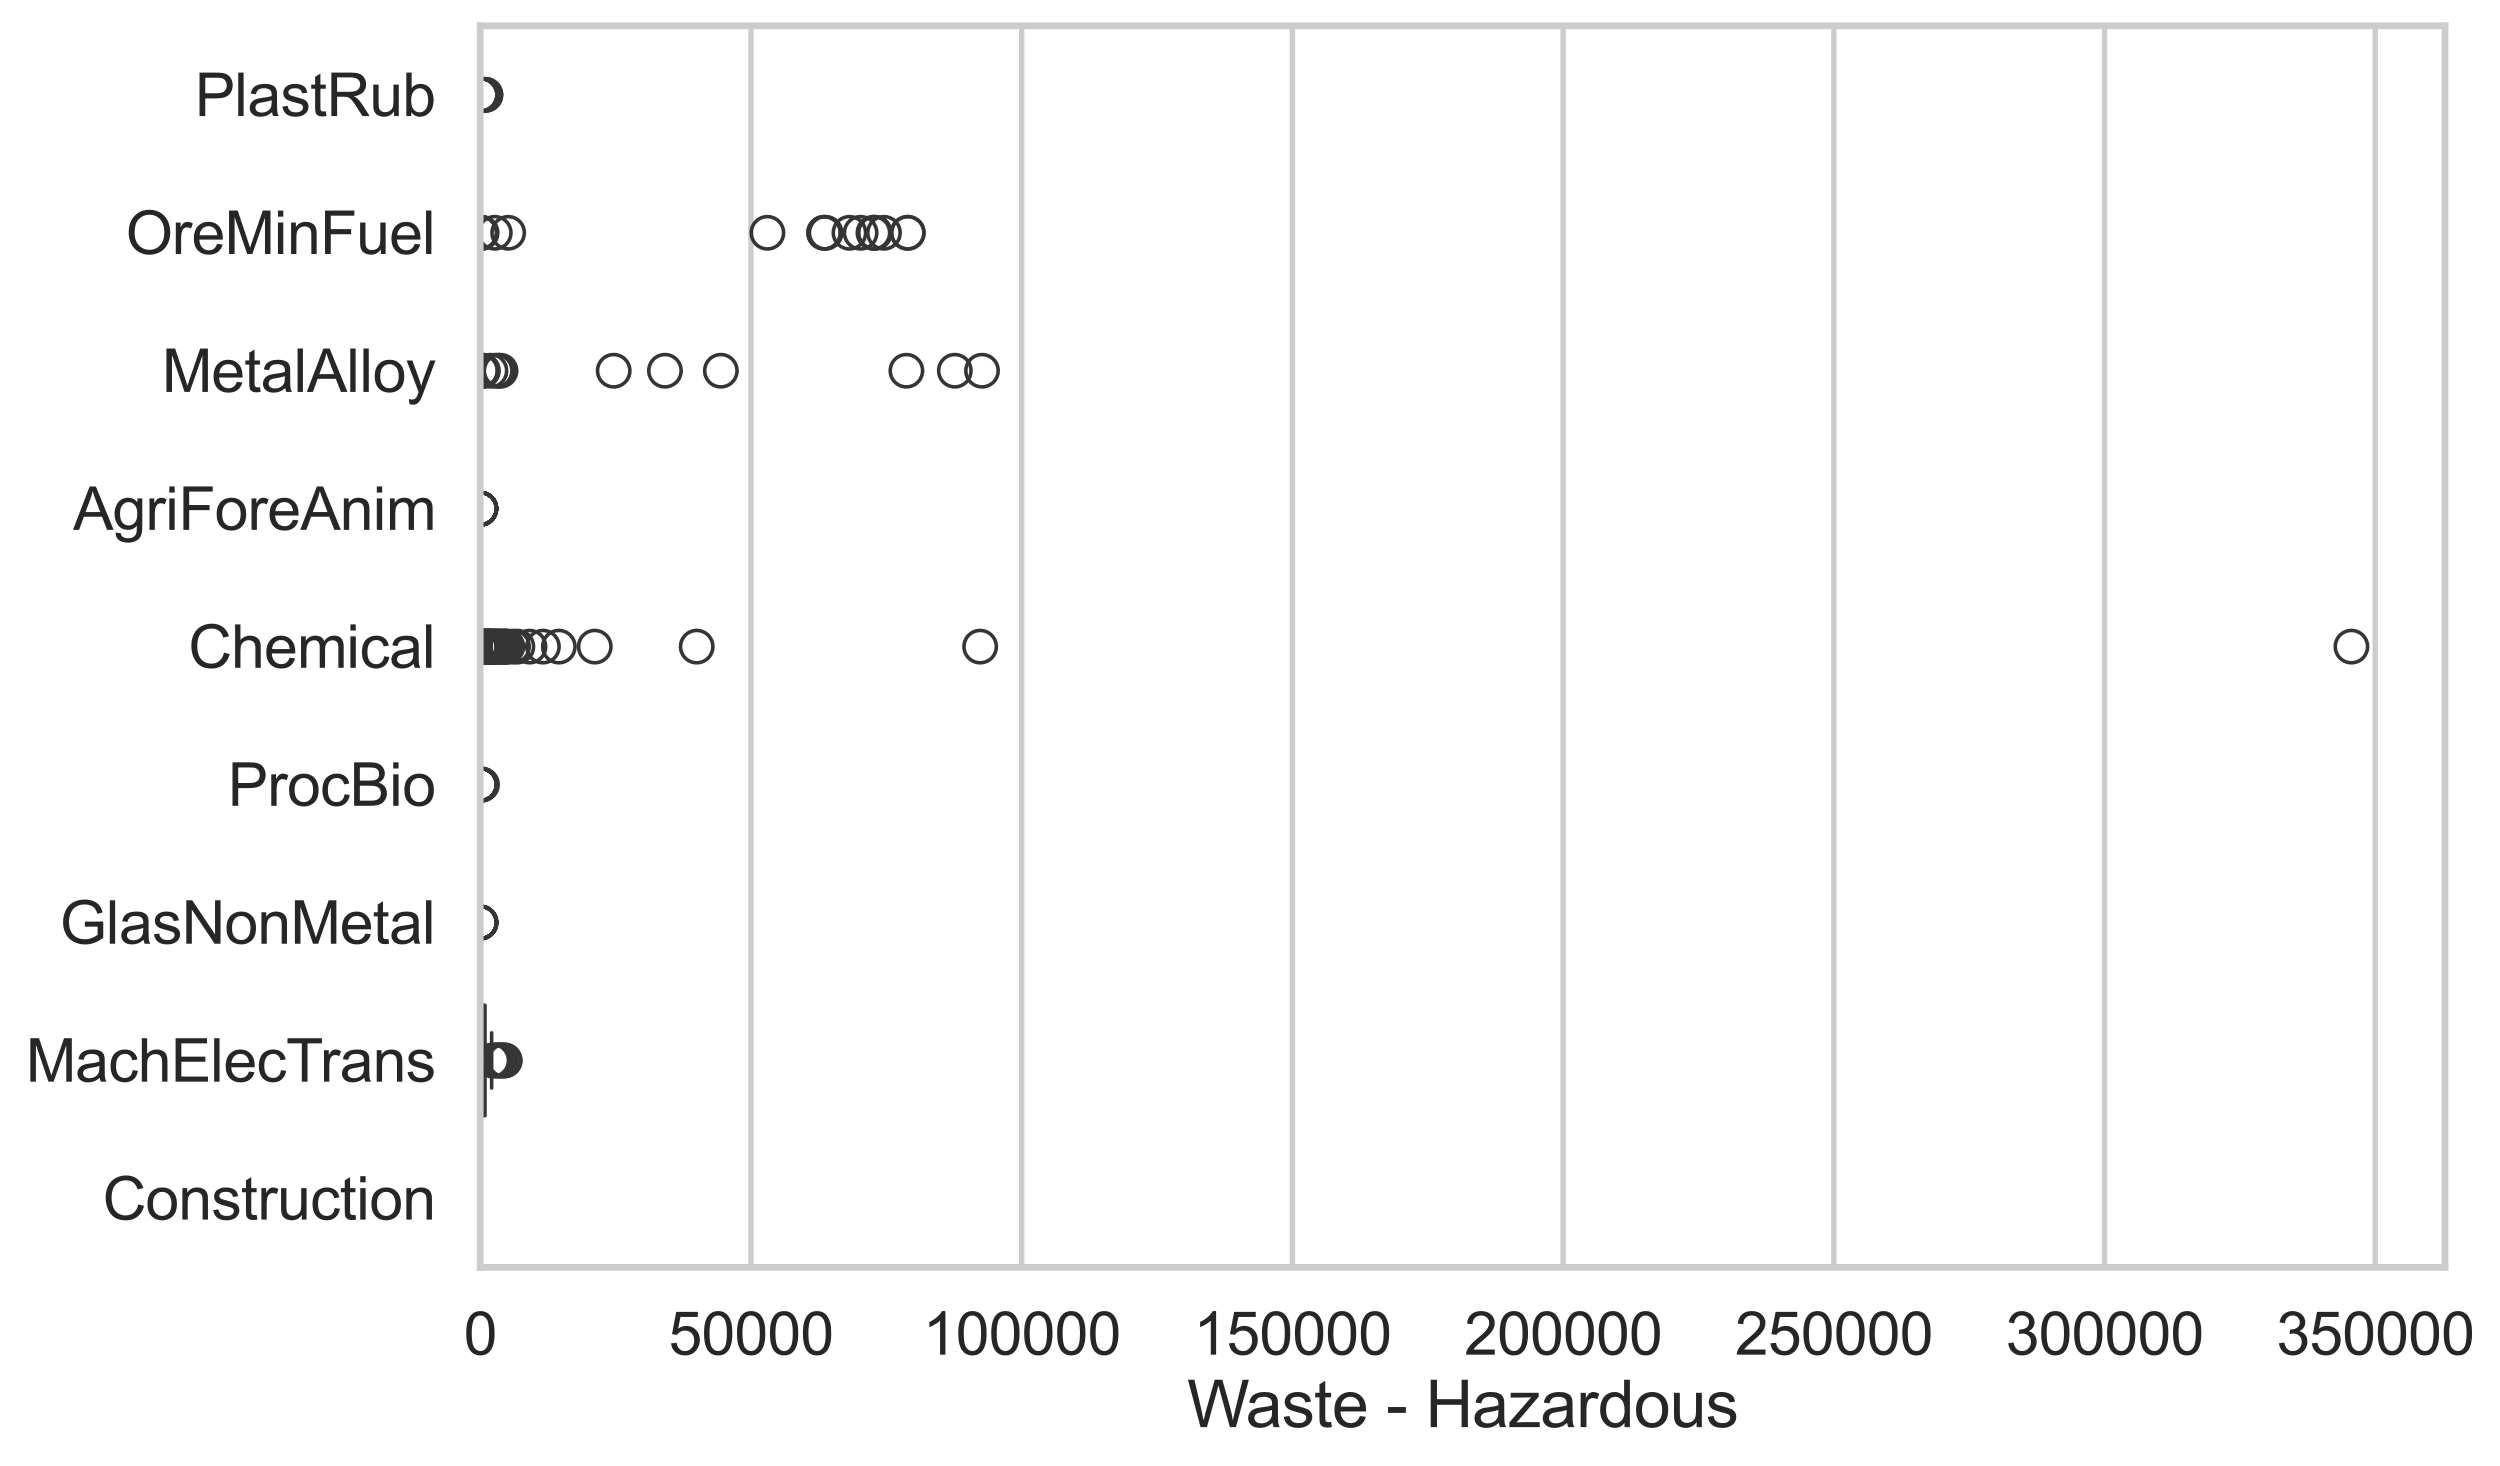 <?xml version="1.0" encoding="utf-8" standalone="no"?>
<!DOCTYPE svg PUBLIC "-//W3C//DTD SVG 1.1//EN"
  "http://www.w3.org/Graphics/SVG/1.1/DTD/svg11.dtd">
<svg xmlns:xlink="http://www.w3.org/1999/xlink" width="696.043pt" height="408.111pt" viewBox="0 0 696.043 408.111" xmlns="http://www.w3.org/2000/svg" version="1.1">
 <defs>
  <style type="text/css">*{stroke-linejoin: round; stroke-linecap: butt}</style>
 </defs>
 <g id="figure_1">
  <g id="patch_1">
   <path d="M 0 408.111 
L 696.043 408.111 
L 696.043 0 
L 0 0 
z
" style="fill: #ffffff"/>
  </g>
  <g id="axes_1">
   <g id="patch_2">
    <path d="M 133.697 352.86 
L 680.722 352.86 
L 680.722 7.2 
L 133.697 7.2 
z
" style="fill: #ffffff"/>
   </g>
   <g id="matplotlib.axis_1">
    <g id="xtick_1">
     <g id="line2d_1">
      <path d="M 133.697 352.86 
L 133.697 7.2 
" clip-path="url(#p551113c81e)" style="fill: none; stroke: #cccccc; stroke-width: 1.5; stroke-linecap: round"/>
     </g>
     <g id="text_1">
      <!-- 0 -->
      <g style="fill: #262626" transform="translate(129.109 377.17) scale(0.165 -0.165)">
       <defs>
        <path id="ArialMT-30" d="M 266 2259 
Q 266 3072 433 3567 
Q 600 4063 929 4331 
Q 1259 4600 1759 4600 
Q 2128 4600 2406 4451 
Q 2684 4303 2865 4023 
Q 3047 3744 3150 3342 
Q 3253 2941 3253 2259 
Q 3253 1453 3087 958 
Q 2922 463 2592 192 
Q 2263 -78 1759 -78 
Q 1097 -78 719 397 
Q 266 969 266 2259 
z
M 844 2259 
Q 844 1131 1108 757 
Q 1372 384 1759 384 
Q 2147 384 2411 759 
Q 2675 1134 2675 2259 
Q 2675 3391 2411 3762 
Q 2147 4134 1753 4134 
Q 1366 4134 1134 3806 
Q 844 3388 844 2259 
z
" transform="scale(0.016)"/>
       </defs>
       <use xlink:href="#ArialMT-30"/>
      </g>
     </g>
    </g>
    <g id="xtick_2">
     <g id="line2d_2">
      <path d="M 209.071 352.86 
L 209.071 7.2 
" clip-path="url(#p551113c81e)" style="fill: none; stroke: #cccccc; stroke-width: 1.5; stroke-linecap: round"/>
     </g>
     <g id="text_2">
      <!-- 50000 -->
      <g style="fill: #262626" transform="translate(186.132 377.17) scale(0.165 -0.165)">
       <defs>
        <path id="ArialMT-35" d="M 266 1200 
L 856 1250 
Q 922 819 1161 601 
Q 1400 384 1738 384 
Q 2144 384 2425 690 
Q 2706 997 2706 1503 
Q 2706 1984 2436 2262 
Q 2166 2541 1728 2541 
Q 1456 2541 1237 2417 
Q 1019 2294 894 2097 
L 366 2166 
L 809 4519 
L 3088 4519 
L 3088 3981 
L 1259 3981 
L 1013 2750 
Q 1425 3038 1878 3038 
Q 2478 3038 2890 2622 
Q 3303 2206 3303 1553 
Q 3303 931 2941 478 
Q 2500 -78 1738 -78 
Q 1113 -78 717 272 
Q 322 622 266 1200 
z
" transform="scale(0.016)"/>
       </defs>
       <use xlink:href="#ArialMT-35"/>
       <use xlink:href="#ArialMT-30" transform="translate(55.615 0)"/>
       <use xlink:href="#ArialMT-30" transform="translate(111.23 0)"/>
       <use xlink:href="#ArialMT-30" transform="translate(166.846 0)"/>
       <use xlink:href="#ArialMT-30" transform="translate(222.461 0)"/>
      </g>
     </g>
    </g>
    <g id="xtick_3">
     <g id="line2d_3">
      <path d="M 284.445 352.86 
L 284.445 7.2 
" clip-path="url(#p551113c81e)" style="fill: none; stroke: #cccccc; stroke-width: 1.5; stroke-linecap: round"/>
     </g>
     <g id="text_3">
      <!-- 100000 -->
      <g style="fill: #262626" transform="translate(256.919 377.17) scale(0.165 -0.165)">
       <defs>
        <path id="ArialMT-31" d="M 2384 0 
L 1822 0 
L 1822 3584 
Q 1619 3391 1289 3197 
Q 959 3003 697 2906 
L 697 3450 
Q 1169 3672 1522 3987 
Q 1875 4303 2022 4600 
L 2384 4600 
L 2384 0 
z
" transform="scale(0.016)"/>
       </defs>
       <use xlink:href="#ArialMT-31"/>
       <use xlink:href="#ArialMT-30" transform="translate(55.615 0)"/>
       <use xlink:href="#ArialMT-30" transform="translate(111.23 0)"/>
       <use xlink:href="#ArialMT-30" transform="translate(166.846 0)"/>
       <use xlink:href="#ArialMT-30" transform="translate(222.461 0)"/>
       <use xlink:href="#ArialMT-30" transform="translate(278.076 0)"/>
      </g>
     </g>
    </g>
    <g id="xtick_4">
     <g id="line2d_4">
      <path d="M 359.82 352.86 
L 359.82 7.2 
" clip-path="url(#p551113c81e)" style="fill: none; stroke: #cccccc; stroke-width: 1.5; stroke-linecap: round"/>
     </g>
     <g id="text_4">
      <!-- 150000 -->
      <g style="fill: #262626" transform="translate(332.293 377.17) scale(0.165 -0.165)">
       <use xlink:href="#ArialMT-31"/>
       <use xlink:href="#ArialMT-35" transform="translate(55.615 0)"/>
       <use xlink:href="#ArialMT-30" transform="translate(111.23 0)"/>
       <use xlink:href="#ArialMT-30" transform="translate(166.846 0)"/>
       <use xlink:href="#ArialMT-30" transform="translate(222.461 0)"/>
       <use xlink:href="#ArialMT-30" transform="translate(278.076 0)"/>
      </g>
     </g>
    </g>
    <g id="xtick_5">
     <g id="line2d_5">
      <path d="M 435.194 352.86 
L 435.194 7.2 
" clip-path="url(#p551113c81e)" style="fill: none; stroke: #cccccc; stroke-width: 1.5; stroke-linecap: round"/>
     </g>
     <g id="text_5">
      <!-- 200000 -->
      <g style="fill: #262626" transform="translate(407.667 377.17) scale(0.165 -0.165)">
       <defs>
        <path id="ArialMT-32" d="M 3222 541 
L 3222 0 
L 194 0 
Q 188 203 259 391 
Q 375 700 629 1000 
Q 884 1300 1366 1694 
Q 2113 2306 2375 2664 
Q 2638 3022 2638 3341 
Q 2638 3675 2398 3904 
Q 2159 4134 1775 4134 
Q 1369 4134 1125 3890 
Q 881 3647 878 3216 
L 300 3275 
Q 359 3922 746 4261 
Q 1134 4600 1788 4600 
Q 2447 4600 2831 4234 
Q 3216 3869 3216 3328 
Q 3216 3053 3103 2787 
Q 2991 2522 2730 2228 
Q 2469 1934 1863 1422 
Q 1356 997 1212 845 
Q 1069 694 975 541 
L 3222 541 
z
" transform="scale(0.016)"/>
       </defs>
       <use xlink:href="#ArialMT-32"/>
       <use xlink:href="#ArialMT-30" transform="translate(55.615 0)"/>
       <use xlink:href="#ArialMT-30" transform="translate(111.23 0)"/>
       <use xlink:href="#ArialMT-30" transform="translate(166.846 0)"/>
       <use xlink:href="#ArialMT-30" transform="translate(222.461 0)"/>
       <use xlink:href="#ArialMT-30" transform="translate(278.076 0)"/>
      </g>
     </g>
    </g>
    <g id="xtick_6">
     <g id="line2d_6">
      <path d="M 510.568 352.86 
L 510.568 7.2 
" clip-path="url(#p551113c81e)" style="fill: none; stroke: #cccccc; stroke-width: 1.5; stroke-linecap: round"/>
     </g>
     <g id="text_6">
      <!-- 250000 -->
      <g style="fill: #262626" transform="translate(483.041 377.17) scale(0.165 -0.165)">
       <use xlink:href="#ArialMT-32"/>
       <use xlink:href="#ArialMT-35" transform="translate(55.615 0)"/>
       <use xlink:href="#ArialMT-30" transform="translate(111.23 0)"/>
       <use xlink:href="#ArialMT-30" transform="translate(166.846 0)"/>
       <use xlink:href="#ArialMT-30" transform="translate(222.461 0)"/>
       <use xlink:href="#ArialMT-30" transform="translate(278.076 0)"/>
      </g>
     </g>
    </g>
    <g id="xtick_7">
     <g id="line2d_7">
      <path d="M 585.942 352.86 
L 585.942 7.2 
" clip-path="url(#p551113c81e)" style="fill: none; stroke: #cccccc; stroke-width: 1.5; stroke-linecap: round"/>
     </g>
     <g id="text_7">
      <!-- 300000 -->
      <g style="fill: #262626" transform="translate(558.415 377.17) scale(0.165 -0.165)">
       <defs>
        <path id="ArialMT-33" d="M 269 1209 
L 831 1284 
Q 928 806 1161 595 
Q 1394 384 1728 384 
Q 2125 384 2398 659 
Q 2672 934 2672 1341 
Q 2672 1728 2419 1979 
Q 2166 2231 1775 2231 
Q 1616 2231 1378 2169 
L 1441 2663 
Q 1497 2656 1531 2656 
Q 1891 2656 2178 2843 
Q 2466 3031 2466 3422 
Q 2466 3731 2256 3934 
Q 2047 4138 1716 4138 
Q 1388 4138 1169 3931 
Q 950 3725 888 3313 
L 325 3413 
Q 428 3978 793 4289 
Q 1159 4600 1703 4600 
Q 2078 4600 2393 4439 
Q 2709 4278 2876 4000 
Q 3044 3722 3044 3409 
Q 3044 3113 2884 2869 
Q 2725 2625 2413 2481 
Q 2819 2388 3044 2092 
Q 3269 1797 3269 1353 
Q 3269 753 2831 336 
Q 2394 -81 1725 -81 
Q 1122 -81 723 278 
Q 325 638 269 1209 
z
" transform="scale(0.016)"/>
       </defs>
       <use xlink:href="#ArialMT-33"/>
       <use xlink:href="#ArialMT-30" transform="translate(55.615 0)"/>
       <use xlink:href="#ArialMT-30" transform="translate(111.23 0)"/>
       <use xlink:href="#ArialMT-30" transform="translate(166.846 0)"/>
       <use xlink:href="#ArialMT-30" transform="translate(222.461 0)"/>
       <use xlink:href="#ArialMT-30" transform="translate(278.076 0)"/>
      </g>
     </g>
    </g>
    <g id="xtick_8">
     <g id="line2d_8">
      <path d="M 661.316 352.86 
L 661.316 7.2 
" clip-path="url(#p551113c81e)" style="fill: none; stroke: #cccccc; stroke-width: 1.5; stroke-linecap: round"/>
     </g>
     <g id="text_8">
      <!-- 350000 -->
      <g style="fill: #262626" transform="translate(633.79 377.17) scale(0.165 -0.165)">
       <use xlink:href="#ArialMT-33"/>
       <use xlink:href="#ArialMT-35" transform="translate(55.615 0)"/>
       <use xlink:href="#ArialMT-30" transform="translate(111.23 0)"/>
       <use xlink:href="#ArialMT-30" transform="translate(166.846 0)"/>
       <use xlink:href="#ArialMT-30" transform="translate(222.461 0)"/>
       <use xlink:href="#ArialMT-30" transform="translate(278.076 0)"/>
      </g>
     </g>
    </g>
    <g id="text_9">
     <!-- Waste - Hazardous -->
     <g style="fill: #262626" transform="translate(330.524 397.334) scale(0.18 -0.18)">
      <defs>
       <path id="ArialMT-57" d="M 1294 0 
L 78 4581 
L 700 4581 
L 1397 1578 
Q 1509 1106 1591 641 
Q 1766 1375 1797 1488 
L 2669 4581 
L 3400 4581 
L 4056 2263 
Q 4303 1400 4413 641 
Q 4500 1075 4641 1638 
L 5359 4581 
L 5969 4581 
L 4713 0 
L 4128 0 
L 3163 3491 
Q 3041 3928 3019 4028 
Q 2947 3713 2884 3491 
L 1913 0 
L 1294 0 
z
" transform="scale(0.016)"/>
       <path id="ArialMT-61" d="M 2588 409 
Q 2275 144 1986 34 
Q 1697 -75 1366 -75 
Q 819 -75 525 192 
Q 231 459 231 875 
Q 231 1119 342 1320 
Q 453 1522 633 1644 
Q 813 1766 1038 1828 
Q 1203 1872 1538 1913 
Q 2219 1994 2541 2106 
Q 2544 2222 2544 2253 
Q 2544 2597 2384 2738 
Q 2169 2928 1744 2928 
Q 1347 2928 1158 2789 
Q 969 2650 878 2297 
L 328 2372 
Q 403 2725 575 2942 
Q 747 3159 1072 3276 
Q 1397 3394 1825 3394 
Q 2250 3394 2515 3294 
Q 2781 3194 2906 3042 
Q 3031 2891 3081 2659 
Q 3109 2516 3109 2141 
L 3109 1391 
Q 3109 606 3145 398 
Q 3181 191 3288 0 
L 2700 0 
Q 2613 175 2588 409 
z
M 2541 1666 
Q 2234 1541 1622 1453 
Q 1275 1403 1131 1340 
Q 988 1278 909 1158 
Q 831 1038 831 891 
Q 831 666 1001 516 
Q 1172 366 1500 366 
Q 1825 366 2078 508 
Q 2331 650 2450 897 
Q 2541 1088 2541 1459 
L 2541 1666 
z
" transform="scale(0.016)"/>
       <path id="ArialMT-73" d="M 197 991 
L 753 1078 
Q 800 744 1014 566 
Q 1228 388 1613 388 
Q 2000 388 2187 545 
Q 2375 703 2375 916 
Q 2375 1106 2209 1216 
Q 2094 1291 1634 1406 
Q 1016 1563 777 1677 
Q 538 1791 414 1992 
Q 291 2194 291 2438 
Q 291 2659 392 2848 
Q 494 3038 669 3163 
Q 800 3259 1026 3326 
Q 1253 3394 1513 3394 
Q 1903 3394 2198 3281 
Q 2494 3169 2634 2976 
Q 2775 2784 2828 2463 
L 2278 2388 
Q 2241 2644 2061 2787 
Q 1881 2931 1553 2931 
Q 1166 2931 1000 2803 
Q 834 2675 834 2503 
Q 834 2394 903 2306 
Q 972 2216 1119 2156 
Q 1203 2125 1616 2013 
Q 2213 1853 2448 1751 
Q 2684 1650 2818 1456 
Q 2953 1263 2953 975 
Q 2953 694 2789 445 
Q 2625 197 2315 61 
Q 2006 -75 1616 -75 
Q 969 -75 630 194 
Q 291 463 197 991 
z
" transform="scale(0.016)"/>
       <path id="ArialMT-74" d="M 1650 503 
L 1731 6 
Q 1494 -44 1306 -44 
Q 1000 -44 831 53 
Q 663 150 594 308 
Q 525 466 525 972 
L 525 2881 
L 113 2881 
L 113 3319 
L 525 3319 
L 525 4141 
L 1084 4478 
L 1084 3319 
L 1650 3319 
L 1650 2881 
L 1084 2881 
L 1084 941 
Q 1084 700 1114 631 
Q 1144 563 1211 522 
Q 1278 481 1403 481 
Q 1497 481 1650 503 
z
" transform="scale(0.016)"/>
       <path id="ArialMT-65" d="M 2694 1069 
L 3275 997 
Q 3138 488 2766 206 
Q 2394 -75 1816 -75 
Q 1088 -75 661 373 
Q 234 822 234 1631 
Q 234 2469 665 2931 
Q 1097 3394 1784 3394 
Q 2450 3394 2872 2941 
Q 3294 2488 3294 1666 
Q 3294 1616 3291 1516 
L 816 1516 
Q 847 969 1125 678 
Q 1403 388 1819 388 
Q 2128 388 2347 550 
Q 2566 713 2694 1069 
z
M 847 1978 
L 2700 1978 
Q 2663 2397 2488 2606 
Q 2219 2931 1791 2931 
Q 1403 2931 1139 2672 
Q 875 2413 847 1978 
z
" transform="scale(0.016)"/>
       <path id="ArialMT-20" transform="scale(0.016)"/>
       <path id="ArialMT-2d" d="M 203 1375 
L 203 1941 
L 1931 1941 
L 1931 1375 
L 203 1375 
z
" transform="scale(0.016)"/>
       <path id="ArialMT-48" d="M 513 0 
L 513 4581 
L 1119 4581 
L 1119 2700 
L 3500 2700 
L 3500 4581 
L 4106 4581 
L 4106 0 
L 3500 0 
L 3500 2159 
L 1119 2159 
L 1119 0 
L 513 0 
z
" transform="scale(0.016)"/>
       <path id="ArialMT-7a" d="M 125 0 
L 125 456 
L 2238 2881 
Q 1878 2863 1603 2863 
L 250 2863 
L 250 3319 
L 2963 3319 
L 2963 2947 
L 1166 841 
L 819 456 
Q 1197 484 1528 484 
L 3063 484 
L 3063 0 
L 125 0 
z
" transform="scale(0.016)"/>
       <path id="ArialMT-72" d="M 416 0 
L 416 3319 
L 922 3319 
L 922 2816 
Q 1116 3169 1280 3281 
Q 1444 3394 1641 3394 
Q 1925 3394 2219 3213 
L 2025 2691 
Q 1819 2813 1613 2813 
Q 1428 2813 1281 2702 
Q 1134 2591 1072 2394 
Q 978 2094 978 1738 
L 978 0 
L 416 0 
z
" transform="scale(0.016)"/>
       <path id="ArialMT-64" d="M 2575 0 
L 2575 419 
Q 2259 -75 1647 -75 
Q 1250 -75 917 144 
Q 584 363 401 755 
Q 219 1147 219 1656 
Q 219 2153 384 2558 
Q 550 2963 881 3178 
Q 1213 3394 1622 3394 
Q 1922 3394 2156 3267 
Q 2391 3141 2538 2938 
L 2538 4581 
L 3097 4581 
L 3097 0 
L 2575 0 
z
M 797 1656 
Q 797 1019 1065 703 
Q 1334 388 1700 388 
Q 2069 388 2326 689 
Q 2584 991 2584 1609 
Q 2584 2291 2321 2609 
Q 2059 2928 1675 2928 
Q 1300 2928 1048 2622 
Q 797 2316 797 1656 
z
" transform="scale(0.016)"/>
       <path id="ArialMT-6f" d="M 213 1659 
Q 213 2581 725 3025 
Q 1153 3394 1769 3394 
Q 2453 3394 2887 2945 
Q 3322 2497 3322 1706 
Q 3322 1066 3130 698 
Q 2938 331 2570 128 
Q 2203 -75 1769 -75 
Q 1072 -75 642 372 
Q 213 819 213 1659 
z
M 791 1659 
Q 791 1022 1069 705 
Q 1347 388 1769 388 
Q 2188 388 2466 706 
Q 2744 1025 2744 1678 
Q 2744 2294 2464 2611 
Q 2184 2928 1769 2928 
Q 1347 2928 1069 2612 
Q 791 2297 791 1659 
z
" transform="scale(0.016)"/>
       <path id="ArialMT-75" d="M 2597 0 
L 2597 488 
Q 2209 -75 1544 -75 
Q 1250 -75 995 37 
Q 741 150 617 320 
Q 494 491 444 738 
Q 409 903 409 1263 
L 409 3319 
L 972 3319 
L 972 1478 
Q 972 1038 1006 884 
Q 1059 663 1231 536 
Q 1403 409 1656 409 
Q 1909 409 2131 539 
Q 2353 669 2445 892 
Q 2538 1116 2538 1541 
L 2538 3319 
L 3100 3319 
L 3100 0 
L 2597 0 
z
" transform="scale(0.016)"/>
      </defs>
      <use xlink:href="#ArialMT-57"/>
      <use xlink:href="#ArialMT-61" transform="translate(90.635 0)"/>
      <use xlink:href="#ArialMT-73" transform="translate(146.25 0)"/>
      <use xlink:href="#ArialMT-74" transform="translate(196.25 0)"/>
      <use xlink:href="#ArialMT-65" transform="translate(224.033 0)"/>
      <use xlink:href="#ArialMT-20" transform="translate(279.648 0)"/>
      <use xlink:href="#ArialMT-2d" transform="translate(307.432 0)"/>
      <use xlink:href="#ArialMT-20" transform="translate(340.732 0)"/>
      <use xlink:href="#ArialMT-48" transform="translate(368.516 0)"/>
      <use xlink:href="#ArialMT-61" transform="translate(440.732 0)"/>
      <use xlink:href="#ArialMT-7a" transform="translate(496.348 0)"/>
      <use xlink:href="#ArialMT-61" transform="translate(546.348 0)"/>
      <use xlink:href="#ArialMT-72" transform="translate(601.963 0)"/>
      <use xlink:href="#ArialMT-64" transform="translate(635.264 0)"/>
      <use xlink:href="#ArialMT-6f" transform="translate(690.879 0)"/>
      <use xlink:href="#ArialMT-75" transform="translate(746.494 0)"/>
      <use xlink:href="#ArialMT-73" transform="translate(802.109 0)"/>
     </g>
    </g>
   </g>
   <g id="matplotlib.axis_2">
    <g id="ytick_1">
     <g id="text_10">
      <!-- PlastRub -->
      <g style="fill: #262626" transform="translate(54.248 32.309) scale(0.165 -0.165)">
       <defs>
        <path id="ArialMT-50" d="M 494 0 
L 494 4581 
L 2222 4581 
Q 2678 4581 2919 4538 
Q 3256 4481 3484 4323 
Q 3713 4166 3852 3881 
Q 3991 3597 3991 3256 
Q 3991 2672 3619 2267 
Q 3247 1863 2275 1863 
L 1100 1863 
L 1100 0 
L 494 0 
z
M 1100 2403 
L 2284 2403 
Q 2872 2403 3119 2622 
Q 3366 2841 3366 3238 
Q 3366 3525 3220 3729 
Q 3075 3934 2838 4000 
Q 2684 4041 2272 4041 
L 1100 4041 
L 1100 2403 
z
" transform="scale(0.016)"/>
        <path id="ArialMT-6c" d="M 409 0 
L 409 4581 
L 972 4581 
L 972 0 
L 409 0 
z
" transform="scale(0.016)"/>
        <path id="ArialMT-52" d="M 503 0 
L 503 4581 
L 2534 4581 
Q 3147 4581 3465 4457 
Q 3784 4334 3975 4021 
Q 4166 3709 4166 3331 
Q 4166 2844 3850 2509 
Q 3534 2175 2875 2084 
Q 3116 1969 3241 1856 
Q 3506 1613 3744 1247 
L 4541 0 
L 3778 0 
L 3172 953 
Q 2906 1366 2734 1584 
Q 2563 1803 2427 1890 
Q 2291 1978 2150 2013 
Q 2047 2034 1813 2034 
L 1109 2034 
L 1109 0 
L 503 0 
z
M 1109 2559 
L 2413 2559 
Q 2828 2559 3062 2645 
Q 3297 2731 3419 2920 
Q 3541 3109 3541 3331 
Q 3541 3656 3305 3865 
Q 3069 4075 2559 4075 
L 1109 4075 
L 1109 2559 
z
" transform="scale(0.016)"/>
        <path id="ArialMT-62" d="M 941 0 
L 419 0 
L 419 4581 
L 981 4581 
L 981 2947 
Q 1338 3394 1891 3394 
Q 2197 3394 2470 3270 
Q 2744 3147 2920 2923 
Q 3097 2700 3197 2384 
Q 3297 2069 3297 1709 
Q 3297 856 2875 390 
Q 2453 -75 1863 -75 
Q 1275 -75 941 416 
L 941 0 
z
M 934 1684 
Q 934 1088 1097 822 
Q 1363 388 1816 388 
Q 2184 388 2453 708 
Q 2722 1028 2722 1663 
Q 2722 2313 2464 2622 
Q 2206 2931 1841 2931 
Q 1472 2931 1203 2611 
Q 934 2291 934 1684 
z
" transform="scale(0.016)"/>
       </defs>
       <use xlink:href="#ArialMT-50"/>
       <use xlink:href="#ArialMT-6c" transform="translate(66.699 0)"/>
       <use xlink:href="#ArialMT-61" transform="translate(88.916 0)"/>
       <use xlink:href="#ArialMT-73" transform="translate(144.531 0)"/>
       <use xlink:href="#ArialMT-74" transform="translate(194.531 0)"/>
       <use xlink:href="#ArialMT-52" transform="translate(222.314 0)"/>
       <use xlink:href="#ArialMT-75" transform="translate(294.531 0)"/>
       <use xlink:href="#ArialMT-62" transform="translate(350.146 0)"/>
      </g>
     </g>
    </g>
    <g id="ytick_2">
     <g id="text_11">
      <!-- OreMinFuel -->
      <g style="fill: #262626" transform="translate(35.013 70.715) scale(0.165 -0.165)">
       <defs>
        <path id="ArialMT-4f" d="M 309 2231 
Q 309 3372 921 4017 
Q 1534 4663 2503 4663 
Q 3138 4663 3647 4359 
Q 4156 4056 4423 3514 
Q 4691 2972 4691 2284 
Q 4691 1588 4409 1038 
Q 4128 488 3612 205 
Q 3097 -78 2500 -78 
Q 1853 -78 1343 234 
Q 834 547 571 1087 
Q 309 1628 309 2231 
z
M 934 2222 
Q 934 1394 1379 917 
Q 1825 441 2497 441 
Q 3181 441 3623 922 
Q 4066 1403 4066 2288 
Q 4066 2847 3877 3264 
Q 3688 3681 3323 3911 
Q 2959 4141 2506 4141 
Q 1863 4141 1398 3698 
Q 934 3256 934 2222 
z
" transform="scale(0.016)"/>
        <path id="ArialMT-4d" d="M 475 0 
L 475 4581 
L 1388 4581 
L 2472 1338 
Q 2622 884 2691 659 
Q 2769 909 2934 1394 
L 4031 4581 
L 4847 4581 
L 4847 0 
L 4263 0 
L 4263 3834 
L 2931 0 
L 2384 0 
L 1059 3900 
L 1059 0 
L 475 0 
z
" transform="scale(0.016)"/>
        <path id="ArialMT-69" d="M 425 3934 
L 425 4581 
L 988 4581 
L 988 3934 
L 425 3934 
z
M 425 0 
L 425 3319 
L 988 3319 
L 988 0 
L 425 0 
z
" transform="scale(0.016)"/>
        <path id="ArialMT-6e" d="M 422 0 
L 422 3319 
L 928 3319 
L 928 2847 
Q 1294 3394 1984 3394 
Q 2284 3394 2536 3286 
Q 2788 3178 2913 3003 
Q 3038 2828 3088 2588 
Q 3119 2431 3119 2041 
L 3119 0 
L 2556 0 
L 2556 2019 
Q 2556 2363 2490 2533 
Q 2425 2703 2258 2804 
Q 2091 2906 1866 2906 
Q 1506 2906 1245 2678 
Q 984 2450 984 1813 
L 984 0 
L 422 0 
z
" transform="scale(0.016)"/>
        <path id="ArialMT-46" d="M 525 0 
L 525 4581 
L 3616 4581 
L 3616 4041 
L 1131 4041 
L 1131 2622 
L 3281 2622 
L 3281 2081 
L 1131 2081 
L 1131 0 
L 525 0 
z
" transform="scale(0.016)"/>
       </defs>
       <use xlink:href="#ArialMT-4f"/>
       <use xlink:href="#ArialMT-72" transform="translate(77.783 0)"/>
       <use xlink:href="#ArialMT-65" transform="translate(111.084 0)"/>
       <use xlink:href="#ArialMT-4d" transform="translate(166.699 0)"/>
       <use xlink:href="#ArialMT-69" transform="translate(250 0)"/>
       <use xlink:href="#ArialMT-6e" transform="translate(272.217 0)"/>
       <use xlink:href="#ArialMT-46" transform="translate(327.832 0)"/>
       <use xlink:href="#ArialMT-75" transform="translate(388.916 0)"/>
       <use xlink:href="#ArialMT-65" transform="translate(444.531 0)"/>
       <use xlink:href="#ArialMT-6c" transform="translate(500.146 0)"/>
      </g>
     </g>
    </g>
    <g id="ytick_3">
     <g id="text_12">
      <!-- MetalAlloy -->
      <g style="fill: #262626" transform="translate(45.088 109.122) scale(0.165 -0.165)">
       <defs>
        <path id="ArialMT-41" d="M -9 0 
L 1750 4581 
L 2403 4581 
L 4278 0 
L 3588 0 
L 3053 1388 
L 1138 1388 
L 634 0 
L -9 0 
z
M 1313 1881 
L 2866 1881 
L 2388 3150 
Q 2169 3728 2063 4100 
Q 1975 3659 1816 3225 
L 1313 1881 
z
" transform="scale(0.016)"/>
        <path id="ArialMT-79" d="M 397 -1278 
L 334 -750 
Q 519 -800 656 -800 
Q 844 -800 956 -737 
Q 1069 -675 1141 -563 
Q 1194 -478 1313 -144 
Q 1328 -97 1363 -6 
L 103 3319 
L 709 3319 
L 1400 1397 
Q 1534 1031 1641 628 
Q 1738 1016 1872 1384 
L 2581 3319 
L 3144 3319 
L 1881 -56 
Q 1678 -603 1566 -809 
Q 1416 -1088 1222 -1217 
Q 1028 -1347 759 -1347 
Q 597 -1347 397 -1278 
z
" transform="scale(0.016)"/>
       </defs>
       <use xlink:href="#ArialMT-4d"/>
       <use xlink:href="#ArialMT-65" transform="translate(83.301 0)"/>
       <use xlink:href="#ArialMT-74" transform="translate(138.916 0)"/>
       <use xlink:href="#ArialMT-61" transform="translate(166.699 0)"/>
       <use xlink:href="#ArialMT-6c" transform="translate(222.314 0)"/>
       <use xlink:href="#ArialMT-41" transform="translate(244.531 0)"/>
       <use xlink:href="#ArialMT-6c" transform="translate(311.23 0)"/>
       <use xlink:href="#ArialMT-6c" transform="translate(333.447 0)"/>
       <use xlink:href="#ArialMT-6f" transform="translate(355.664 0)"/>
       <use xlink:href="#ArialMT-79" transform="translate(411.279 0)"/>
      </g>
     </g>
    </g>
    <g id="ytick_4">
     <g id="text_13">
      <!-- AgriForeAnim -->
      <g style="fill: #262626" transform="translate(20.341 147.529) scale(0.165 -0.165)">
       <defs>
        <path id="ArialMT-67" d="M 319 -275 
L 866 -356 
Q 900 -609 1056 -725 
Q 1266 -881 1628 -881 
Q 2019 -881 2231 -725 
Q 2444 -569 2519 -288 
Q 2563 -116 2559 434 
Q 2191 0 1641 0 
Q 956 0 581 494 
Q 206 988 206 1678 
Q 206 2153 378 2554 
Q 550 2956 876 3175 
Q 1203 3394 1644 3394 
Q 2231 3394 2613 2919 
L 2613 3319 
L 3131 3319 
L 3131 450 
Q 3131 -325 2973 -648 
Q 2816 -972 2473 -1159 
Q 2131 -1347 1631 -1347 
Q 1038 -1347 672 -1080 
Q 306 -813 319 -275 
z
M 784 1719 
Q 784 1066 1043 766 
Q 1303 466 1694 466 
Q 2081 466 2343 764 
Q 2606 1063 2606 1700 
Q 2606 2309 2336 2618 
Q 2066 2928 1684 2928 
Q 1309 2928 1046 2623 
Q 784 2319 784 1719 
z
" transform="scale(0.016)"/>
        <path id="ArialMT-6d" d="M 422 0 
L 422 3319 
L 925 3319 
L 925 2853 
Q 1081 3097 1340 3245 
Q 1600 3394 1931 3394 
Q 2300 3394 2536 3241 
Q 2772 3088 2869 2813 
Q 3263 3394 3894 3394 
Q 4388 3394 4653 3120 
Q 4919 2847 4919 2278 
L 4919 0 
L 4359 0 
L 4359 2091 
Q 4359 2428 4304 2576 
Q 4250 2725 4106 2815 
Q 3963 2906 3769 2906 
Q 3419 2906 3187 2673 
Q 2956 2441 2956 1928 
L 2956 0 
L 2394 0 
L 2394 2156 
Q 2394 2531 2256 2718 
Q 2119 2906 1806 2906 
Q 1569 2906 1367 2781 
Q 1166 2656 1075 2415 
Q 984 2175 984 1722 
L 984 0 
L 422 0 
z
" transform="scale(0.016)"/>
       </defs>
       <use xlink:href="#ArialMT-41"/>
       <use xlink:href="#ArialMT-67" transform="translate(66.699 0)"/>
       <use xlink:href="#ArialMT-72" transform="translate(122.314 0)"/>
       <use xlink:href="#ArialMT-69" transform="translate(155.615 0)"/>
       <use xlink:href="#ArialMT-46" transform="translate(177.832 0)"/>
       <use xlink:href="#ArialMT-6f" transform="translate(238.916 0)"/>
       <use xlink:href="#ArialMT-72" transform="translate(294.531 0)"/>
       <use xlink:href="#ArialMT-65" transform="translate(327.832 0)"/>
       <use xlink:href="#ArialMT-41" transform="translate(383.447 0)"/>
       <use xlink:href="#ArialMT-6e" transform="translate(450.146 0)"/>
       <use xlink:href="#ArialMT-69" transform="translate(505.762 0)"/>
       <use xlink:href="#ArialMT-6d" transform="translate(527.979 0)"/>
      </g>
     </g>
    </g>
    <g id="ytick_5">
     <g id="text_14">
      <!-- Chemical -->
      <g style="fill: #262626" transform="translate(52.428 185.935) scale(0.165 -0.165)">
       <defs>
        <path id="ArialMT-43" d="M 3763 1606 
L 4369 1453 
Q 4178 706 3683 314 
Q 3188 -78 2472 -78 
Q 1731 -78 1267 223 
Q 803 525 561 1097 
Q 319 1669 319 2325 
Q 319 3041 592 3573 
Q 866 4106 1370 4382 
Q 1875 4659 2481 4659 
Q 3169 4659 3637 4309 
Q 4106 3959 4291 3325 
L 3694 3184 
Q 3534 3684 3231 3912 
Q 2928 4141 2469 4141 
Q 1941 4141 1586 3887 
Q 1231 3634 1087 3207 
Q 944 2781 944 2328 
Q 944 1744 1114 1308 
Q 1284 872 1643 656 
Q 2003 441 2422 441 
Q 2931 441 3284 734 
Q 3638 1028 3763 1606 
z
" transform="scale(0.016)"/>
        <path id="ArialMT-68" d="M 422 0 
L 422 4581 
L 984 4581 
L 984 2938 
Q 1378 3394 1978 3394 
Q 2347 3394 2619 3248 
Q 2891 3103 3008 2847 
Q 3125 2591 3125 2103 
L 3125 0 
L 2563 0 
L 2563 2103 
Q 2563 2525 2380 2717 
Q 2197 2909 1863 2909 
Q 1613 2909 1392 2779 
Q 1172 2650 1078 2428 
Q 984 2206 984 1816 
L 984 0 
L 422 0 
z
" transform="scale(0.016)"/>
        <path id="ArialMT-63" d="M 2588 1216 
L 3141 1144 
Q 3050 572 2676 248 
Q 2303 -75 1759 -75 
Q 1078 -75 664 370 
Q 250 816 250 1647 
Q 250 2184 428 2587 
Q 606 2991 970 3192 
Q 1334 3394 1763 3394 
Q 2303 3394 2647 3120 
Q 2991 2847 3088 2344 
L 2541 2259 
Q 2463 2594 2264 2762 
Q 2066 2931 1784 2931 
Q 1359 2931 1093 2626 
Q 828 2322 828 1663 
Q 828 994 1084 691 
Q 1341 388 1753 388 
Q 2084 388 2306 591 
Q 2528 794 2588 1216 
z
" transform="scale(0.016)"/>
       </defs>
       <use xlink:href="#ArialMT-43"/>
       <use xlink:href="#ArialMT-68" transform="translate(72.217 0)"/>
       <use xlink:href="#ArialMT-65" transform="translate(127.832 0)"/>
       <use xlink:href="#ArialMT-6d" transform="translate(183.447 0)"/>
       <use xlink:href="#ArialMT-69" transform="translate(266.748 0)"/>
       <use xlink:href="#ArialMT-63" transform="translate(288.965 0)"/>
       <use xlink:href="#ArialMT-61" transform="translate(338.965 0)"/>
       <use xlink:href="#ArialMT-6c" transform="translate(394.58 0)"/>
      </g>
     </g>
    </g>
    <g id="ytick_6">
     <g id="text_15">
      <!-- ProcBio -->
      <g style="fill: #262626" transform="translate(63.424 224.342) scale(0.165 -0.165)">
       <defs>
        <path id="ArialMT-42" d="M 469 0 
L 469 4581 
L 2188 4581 
Q 2713 4581 3030 4442 
Q 3347 4303 3526 4014 
Q 3706 3725 3706 3409 
Q 3706 3116 3547 2856 
Q 3388 2597 3066 2438 
Q 3481 2316 3704 2022 
Q 3928 1728 3928 1328 
Q 3928 1006 3792 729 
Q 3656 453 3456 303 
Q 3256 153 2954 76 
Q 2653 0 2216 0 
L 469 0 
z
M 1075 2656 
L 2066 2656 
Q 2469 2656 2644 2709 
Q 2875 2778 2992 2937 
Q 3109 3097 3109 3338 
Q 3109 3566 3000 3739 
Q 2891 3913 2687 3977 
Q 2484 4041 1991 4041 
L 1075 4041 
L 1075 2656 
z
M 1075 541 
L 2216 541 
Q 2509 541 2628 563 
Q 2838 600 2978 687 
Q 3119 775 3209 942 
Q 3300 1109 3300 1328 
Q 3300 1584 3169 1773 
Q 3038 1963 2805 2039 
Q 2572 2116 2134 2116 
L 1075 2116 
L 1075 541 
z
" transform="scale(0.016)"/>
       </defs>
       <use xlink:href="#ArialMT-50"/>
       <use xlink:href="#ArialMT-72" transform="translate(66.699 0)"/>
       <use xlink:href="#ArialMT-6f" transform="translate(100 0)"/>
       <use xlink:href="#ArialMT-63" transform="translate(155.615 0)"/>
       <use xlink:href="#ArialMT-42" transform="translate(205.615 0)"/>
       <use xlink:href="#ArialMT-69" transform="translate(272.314 0)"/>
       <use xlink:href="#ArialMT-6f" transform="translate(294.531 0)"/>
      </g>
     </g>
    </g>
    <g id="ytick_7">
     <g id="text_16">
      <!-- GlasNonMetal -->
      <g style="fill: #262626" transform="translate(16.659 262.749) scale(0.165 -0.165)">
       <defs>
        <path id="ArialMT-47" d="M 2638 1797 
L 2638 2334 
L 4578 2338 
L 4578 638 
Q 4131 281 3656 101 
Q 3181 -78 2681 -78 
Q 2006 -78 1454 211 
Q 903 500 622 1047 
Q 341 1594 341 2269 
Q 341 2938 620 3517 
Q 900 4097 1425 4378 
Q 1950 4659 2634 4659 
Q 3131 4659 3532 4498 
Q 3934 4338 4162 4050 
Q 4391 3763 4509 3300 
L 3963 3150 
Q 3859 3500 3706 3700 
Q 3553 3900 3268 4020 
Q 2984 4141 2638 4141 
Q 2222 4141 1919 4014 
Q 1616 3888 1430 3681 
Q 1244 3475 1141 3228 
Q 966 2803 966 2306 
Q 966 1694 1177 1281 
Q 1388 869 1791 669 
Q 2194 469 2647 469 
Q 3041 469 3416 620 
Q 3791 772 3984 944 
L 3984 1797 
L 2638 1797 
z
" transform="scale(0.016)"/>
        <path id="ArialMT-4e" d="M 488 0 
L 488 4581 
L 1109 4581 
L 3516 984 
L 3516 4581 
L 4097 4581 
L 4097 0 
L 3475 0 
L 1069 3600 
L 1069 0 
L 488 0 
z
" transform="scale(0.016)"/>
       </defs>
       <use xlink:href="#ArialMT-47"/>
       <use xlink:href="#ArialMT-6c" transform="translate(77.783 0)"/>
       <use xlink:href="#ArialMT-61" transform="translate(100 0)"/>
       <use xlink:href="#ArialMT-73" transform="translate(155.615 0)"/>
       <use xlink:href="#ArialMT-4e" transform="translate(205.615 0)"/>
       <use xlink:href="#ArialMT-6f" transform="translate(277.832 0)"/>
       <use xlink:href="#ArialMT-6e" transform="translate(333.447 0)"/>
       <use xlink:href="#ArialMT-4d" transform="translate(389.062 0)"/>
       <use xlink:href="#ArialMT-65" transform="translate(472.363 0)"/>
       <use xlink:href="#ArialMT-74" transform="translate(527.979 0)"/>
       <use xlink:href="#ArialMT-61" transform="translate(555.762 0)"/>
       <use xlink:href="#ArialMT-6c" transform="translate(611.377 0)"/>
      </g>
     </g>
    </g>
    <g id="ytick_8">
     <g id="text_17">
      <!-- MachElecTrans -->
      <g style="fill: #262626" transform="translate(7.2 301.155) scale(0.165 -0.165)">
       <defs>
        <path id="ArialMT-45" d="M 506 0 
L 506 4581 
L 3819 4581 
L 3819 4041 
L 1113 4041 
L 1113 2638 
L 3647 2638 
L 3647 2100 
L 1113 2100 
L 1113 541 
L 3925 541 
L 3925 0 
L 506 0 
z
" transform="scale(0.016)"/>
        <path id="ArialMT-54" d="M 1659 0 
L 1659 4041 
L 150 4041 
L 150 4581 
L 3781 4581 
L 3781 4041 
L 2266 4041 
L 2266 0 
L 1659 0 
z
" transform="scale(0.016)"/>
       </defs>
       <use xlink:href="#ArialMT-4d"/>
       <use xlink:href="#ArialMT-61" transform="translate(83.301 0)"/>
       <use xlink:href="#ArialMT-63" transform="translate(138.916 0)"/>
       <use xlink:href="#ArialMT-68" transform="translate(188.916 0)"/>
       <use xlink:href="#ArialMT-45" transform="translate(244.531 0)"/>
       <use xlink:href="#ArialMT-6c" transform="translate(311.23 0)"/>
       <use xlink:href="#ArialMT-65" transform="translate(333.447 0)"/>
       <use xlink:href="#ArialMT-63" transform="translate(389.062 0)"/>
       <use xlink:href="#ArialMT-54" transform="translate(439.062 0)"/>
       <use xlink:href="#ArialMT-72" transform="translate(496.396 0)"/>
       <use xlink:href="#ArialMT-61" transform="translate(529.697 0)"/>
       <use xlink:href="#ArialMT-6e" transform="translate(585.312 0)"/>
       <use xlink:href="#ArialMT-73" transform="translate(640.928 0)"/>
      </g>
     </g>
    </g>
    <g id="ytick_9">
     <g id="text_18">
      <!-- Construction -->
      <g style="fill: #262626" transform="translate(28.575 339.562) scale(0.165 -0.165)">
       <use xlink:href="#ArialMT-43"/>
       <use xlink:href="#ArialMT-6f" transform="translate(72.217 0)"/>
       <use xlink:href="#ArialMT-6e" transform="translate(127.832 0)"/>
       <use xlink:href="#ArialMT-73" transform="translate(183.447 0)"/>
       <use xlink:href="#ArialMT-74" transform="translate(233.447 0)"/>
       <use xlink:href="#ArialMT-72" transform="translate(261.23 0)"/>
       <use xlink:href="#ArialMT-75" transform="translate(294.531 0)"/>
       <use xlink:href="#ArialMT-63" transform="translate(350.146 0)"/>
       <use xlink:href="#ArialMT-74" transform="translate(400.146 0)"/>
       <use xlink:href="#ArialMT-69" transform="translate(427.93 0)"/>
       <use xlink:href="#ArialMT-6f" transform="translate(450.146 0)"/>
       <use xlink:href="#ArialMT-6e" transform="translate(505.762 0)"/>
      </g>
     </g>
    </g>
   </g>
   <g id="patch_3">
    <path d="M 133.712 11.041 
L 133.712 41.766 
L 133.765 41.766 
L 133.765 11.041 
L 133.712 11.041 
z
" clip-path="url(#p551113c81e)" style="fill: #ca74db; stroke: #353535; stroke-linejoin: miter"/>
   </g>
   <g id="line2d_9">
    <path d="M 133.712 26.403 
L 133.698 26.403 
" clip-path="url(#p551113c81e)" style="fill: none; stroke: #353535"/>
   </g>
   <g id="line2d_10">
    <path d="M 133.765 26.403 
L 133.843 26.403 
" clip-path="url(#p551113c81e)" style="fill: none; stroke: #353535"/>
   </g>
   <g id="line2d_11">
    <path d="M 133.698 18.722 
L 133.698 34.085 
" clip-path="url(#p551113c81e)" style="fill: none; stroke: #353535; stroke-linecap: round"/>
   </g>
   <g id="line2d_12">
    <path d="M 133.843 18.722 
L 133.843 34.085 
" clip-path="url(#p551113c81e)" style="fill: none; stroke: #353535; stroke-linecap: round"/>
   </g>
   <g id="line2d_13">
    <defs>
     <path id="md9bf4157aa" d="M 0 4.5 
C 1.193 4.5 2.338 4.026 3.182 3.182 
C 4.026 2.338 4.5 1.193 4.5 0 
C 4.5 -1.193 4.026 -2.338 3.182 -3.182 
C 2.338 -4.026 1.193 -4.5 0 -4.5 
C -1.193 -4.5 -2.338 -4.026 -3.182 -3.182 
C -4.026 -2.338 -4.5 -1.193 -4.5 0 
C -4.5 1.193 -4.026 2.338 -3.182 3.182 
C -2.338 4.026 -1.193 4.5 0 4.5 
z
" style="stroke: #353535"/>
    </defs>
    <g clip-path="url(#p551113c81e)">
     <use xlink:href="#md9bf4157aa" x="135.144" y="26.403" style="fill-opacity: 0; stroke: #353535"/>
     <use xlink:href="#md9bf4157aa" x="133.954" y="26.403" style="fill-opacity: 0; stroke: #353535"/>
     <use xlink:href="#md9bf4157aa" x="134.045" y="26.403" style="fill-opacity: 0; stroke: #353535"/>
     <use xlink:href="#md9bf4157aa" x="135.141" y="26.403" style="fill-opacity: 0; stroke: #353535"/>
     <use xlink:href="#md9bf4157aa" x="134.475" y="26.403" style="fill-opacity: 0; stroke: #353535"/>
     <use xlink:href="#md9bf4157aa" x="133.853" y="26.403" style="fill-opacity: 0; stroke: #353535"/>
     <use xlink:href="#md9bf4157aa" x="133.94" y="26.403" style="fill-opacity: 0; stroke: #353535"/>
     <use xlink:href="#md9bf4157aa" x="133.853" y="26.403" style="fill-opacity: 0; stroke: #353535"/>
     <use xlink:href="#md9bf4157aa" x="133.846" y="26.403" style="fill-opacity: 0; stroke: #353535"/>
     <use xlink:href="#md9bf4157aa" x="134.592" y="26.403" style="fill-opacity: 0; stroke: #353535"/>
    </g>
   </g>
   <g id="patch_4">
    <path d="M 133.697 49.447 
L 133.697 80.173 
L 133.709 80.173 
L 133.709 49.447 
L 133.697 49.447 
z
" clip-path="url(#p551113c81e)" style="fill: #5ca236; stroke: #353535; stroke-linejoin: miter"/>
   </g>
   <g id="line2d_14">
    <path d="M 133.697 64.81 
L 133.697 64.81 
" clip-path="url(#p551113c81e)" style="fill: none; stroke: #353535"/>
   </g>
   <g id="line2d_15">
    <path d="M 133.709 64.81 
L 133.727 64.81 
" clip-path="url(#p551113c81e)" style="fill: none; stroke: #353535"/>
   </g>
   <g id="line2d_16">
    <path d="M 133.697 57.129 
L 133.697 72.491 
" clip-path="url(#p551113c81e)" style="fill: none; stroke: #353535; stroke-linecap: round"/>
   </g>
   <g id="line2d_17">
    <path d="M 133.727 57.129 
L 133.727 72.491 
" clip-path="url(#p551113c81e)" style="fill: none; stroke: #353535; stroke-linecap: round"/>
   </g>
   <g id="line2d_18">
    <g clip-path="url(#p551113c81e)">
     <use xlink:href="#md9bf4157aa" x="246.113" y="64.81" style="fill-opacity: 0; stroke: #353535"/>
     <use xlink:href="#md9bf4157aa" x="229.86" y="64.81" style="fill-opacity: 0; stroke: #353535"/>
     <use xlink:href="#md9bf4157aa" x="252.738" y="64.81" style="fill-opacity: 0; stroke: #353535"/>
     <use xlink:href="#md9bf4157aa" x="133.734" y="64.81" style="fill-opacity: 0; stroke: #353535"/>
     <use xlink:href="#md9bf4157aa" x="133.897" y="64.81" style="fill-opacity: 0; stroke: #353535"/>
     <use xlink:href="#md9bf4157aa" x="229.479" y="64.81" style="fill-opacity: 0; stroke: #353535"/>
     <use xlink:href="#md9bf4157aa" x="133.767" y="64.81" style="fill-opacity: 0; stroke: #353535"/>
     <use xlink:href="#md9bf4157aa" x="243.54" y="64.81" style="fill-opacity: 0; stroke: #353535"/>
     <use xlink:href="#md9bf4157aa" x="229.425" y="64.81" style="fill-opacity: 0; stroke: #353535"/>
     <use xlink:href="#md9bf4157aa" x="243.54" y="64.81" style="fill-opacity: 0; stroke: #353535"/>
     <use xlink:href="#md9bf4157aa" x="243.184" y="64.81" style="fill-opacity: 0; stroke: #353535"/>
     <use xlink:href="#md9bf4157aa" x="134.09" y="64.81" style="fill-opacity: 0; stroke: #353535"/>
     <use xlink:href="#md9bf4157aa" x="141.481" y="64.81" style="fill-opacity: 0; stroke: #353535"/>
     <use xlink:href="#md9bf4157aa" x="133.801" y="64.81" style="fill-opacity: 0; stroke: #353535"/>
     <use xlink:href="#md9bf4157aa" x="213.66" y="64.81" style="fill-opacity: 0; stroke: #353535"/>
     <use xlink:href="#md9bf4157aa" x="137.756" y="64.81" style="fill-opacity: 0; stroke: #353535"/>
     <use xlink:href="#md9bf4157aa" x="239.611" y="64.81" style="fill-opacity: 0; stroke: #353535"/>
     <use xlink:href="#md9bf4157aa" x="236.503" y="64.81" style="fill-opacity: 0; stroke: #353535"/>
     <use xlink:href="#md9bf4157aa" x="252.738" y="64.81" style="fill-opacity: 0; stroke: #353535"/>
    </g>
   </g>
   <g id="patch_5">
    <path d="M 133.701 87.854 
L 133.701 118.579 
L 133.796 118.579 
L 133.796 87.854 
L 133.701 87.854 
z
" clip-path="url(#p551113c81e)" style="fill: #68afd7; stroke: #353535; stroke-linejoin: miter"/>
   </g>
   <g id="line2d_19">
    <path d="M 133.701 103.217 
L 133.697 103.217 
" clip-path="url(#p551113c81e)" style="fill: none; stroke: #353535"/>
   </g>
   <g id="line2d_20">
    <path d="M 133.796 103.217 
L 133.91 103.217 
" clip-path="url(#p551113c81e)" style="fill: none; stroke: #353535"/>
   </g>
   <g id="line2d_21">
    <path d="M 133.697 95.535 
L 133.697 110.898 
" clip-path="url(#p551113c81e)" style="fill: none; stroke: #353535; stroke-linecap: round"/>
   </g>
   <g id="line2d_22">
    <path d="M 133.91 95.535 
L 133.91 110.898 
" clip-path="url(#p551113c81e)" style="fill: none; stroke: #353535; stroke-linecap: round"/>
   </g>
   <g id="line2d_23">
    <g clip-path="url(#p551113c81e)">
     <use xlink:href="#md9bf4157aa" x="265.84" y="103.217" style="fill-opacity: 0; stroke: #353535"/>
     <use xlink:href="#md9bf4157aa" x="200.696" y="103.217" style="fill-opacity: 0; stroke: #353535"/>
     <use xlink:href="#md9bf4157aa" x="134.016" y="103.217" style="fill-opacity: 0; stroke: #353535"/>
     <use xlink:href="#md9bf4157aa" x="134.255" y="103.217" style="fill-opacity: 0; stroke: #353535"/>
     <use xlink:href="#md9bf4157aa" x="134.028" y="103.217" style="fill-opacity: 0; stroke: #353535"/>
     <use xlink:href="#md9bf4157aa" x="273.407" y="103.217" style="fill-opacity: 0; stroke: #353535"/>
     <use xlink:href="#md9bf4157aa" x="252.358" y="103.217" style="fill-opacity: 0; stroke: #353535"/>
     <use xlink:href="#md9bf4157aa" x="136.552" y="103.217" style="fill-opacity: 0; stroke: #353535"/>
     <use xlink:href="#md9bf4157aa" x="134.438" y="103.217" style="fill-opacity: 0; stroke: #353535"/>
     <use xlink:href="#md9bf4157aa" x="170.863" y="103.217" style="fill-opacity: 0; stroke: #353535"/>
     <use xlink:href="#md9bf4157aa" x="133.942" y="103.217" style="fill-opacity: 0; stroke: #353535"/>
     <use xlink:href="#md9bf4157aa" x="134.306" y="103.217" style="fill-opacity: 0; stroke: #353535"/>
     <use xlink:href="#md9bf4157aa" x="139.354" y="103.217" style="fill-opacity: 0; stroke: #353535"/>
     <use xlink:href="#md9bf4157aa" x="185.133" y="103.217" style="fill-opacity: 0; stroke: #353535"/>
     <use xlink:href="#md9bf4157aa" x="138.02" y="103.217" style="fill-opacity: 0; stroke: #353535"/>
     <use xlink:href="#md9bf4157aa" x="138.796" y="103.217" style="fill-opacity: 0; stroke: #353535"/>
    </g>
   </g>
   <g id="patch_6">
    <path d="M 133.698 126.261 
L 133.698 156.986 
L 133.7 156.986 
L 133.7 126.261 
L 133.698 126.261 
z
" clip-path="url(#p551113c81e)" style="fill: #daac58; stroke: #353535; stroke-linejoin: miter"/>
   </g>
   <g id="line2d_24">
    <path d="M 133.698 141.623 
L 133.697 141.623 
" clip-path="url(#p551113c81e)" style="fill: none; stroke: #353535"/>
   </g>
   <g id="line2d_25">
    <path d="M 133.7 141.623 
L 133.703 141.623 
" clip-path="url(#p551113c81e)" style="fill: none; stroke: #353535"/>
   </g>
   <g id="line2d_26">
    <path d="M 133.697 133.942 
L 133.697 149.305 
" clip-path="url(#p551113c81e)" style="fill: none; stroke: #353535; stroke-linecap: round"/>
   </g>
   <g id="line2d_27">
    <path d="M 133.703 133.942 
L 133.703 149.305 
" clip-path="url(#p551113c81e)" style="fill: none; stroke: #353535; stroke-linecap: round"/>
   </g>
   <g id="line2d_28">
    <g clip-path="url(#p551113c81e)">
     <use xlink:href="#md9bf4157aa" x="133.723" y="141.623" style="fill-opacity: 0; stroke: #353535"/>
     <use xlink:href="#md9bf4157aa" x="133.704" y="141.623" style="fill-opacity: 0; stroke: #353535"/>
     <use xlink:href="#md9bf4157aa" x="133.716" y="141.623" style="fill-opacity: 0; stroke: #353535"/>
     <use xlink:href="#md9bf4157aa" x="133.717" y="141.623" style="fill-opacity: 0; stroke: #353535"/>
     <use xlink:href="#md9bf4157aa" x="133.709" y="141.623" style="fill-opacity: 0; stroke: #353535"/>
     <use xlink:href="#md9bf4157aa" x="133.704" y="141.623" style="fill-opacity: 0; stroke: #353535"/>
     <use xlink:href="#md9bf4157aa" x="133.755" y="141.623" style="fill-opacity: 0; stroke: #353535"/>
     <use xlink:href="#md9bf4157aa" x="133.705" y="141.623" style="fill-opacity: 0; stroke: #353535"/>
     <use xlink:href="#md9bf4157aa" x="133.705" y="141.623" style="fill-opacity: 0; stroke: #353535"/>
     <use xlink:href="#md9bf4157aa" x="133.713" y="141.623" style="fill-opacity: 0; stroke: #353535"/>
     <use xlink:href="#md9bf4157aa" x="133.716" y="141.623" style="fill-opacity: 0; stroke: #353535"/>
     <use xlink:href="#md9bf4157aa" x="133.705" y="141.623" style="fill-opacity: 0; stroke: #353535"/>
     <use xlink:href="#md9bf4157aa" x="133.704" y="141.623" style="fill-opacity: 0; stroke: #353535"/>
     <use xlink:href="#md9bf4157aa" x="133.717" y="141.623" style="fill-opacity: 0; stroke: #353535"/>
     <use xlink:href="#md9bf4157aa" x="133.714" y="141.623" style="fill-opacity: 0; stroke: #353535"/>
     <use xlink:href="#md9bf4157aa" x="133.704" y="141.623" style="fill-opacity: 0; stroke: #353535"/>
     <use xlink:href="#md9bf4157aa" x="133.706" y="141.623" style="fill-opacity: 0; stroke: #353535"/>
     <use xlink:href="#md9bf4157aa" x="133.705" y="141.623" style="fill-opacity: 0; stroke: #353535"/>
     <use xlink:href="#md9bf4157aa" x="133.712" y="141.623" style="fill-opacity: 0; stroke: #353535"/>
     <use xlink:href="#md9bf4157aa" x="133.705" y="141.623" style="fill-opacity: 0; stroke: #353535"/>
     <use xlink:href="#md9bf4157aa" x="133.706" y="141.623" style="fill-opacity: 0; stroke: #353535"/>
     <use xlink:href="#md9bf4157aa" x="133.706" y="141.623" style="fill-opacity: 0; stroke: #353535"/>
     <use xlink:href="#md9bf4157aa" x="133.71" y="141.623" style="fill-opacity: 0; stroke: #353535"/>
     <use xlink:href="#md9bf4157aa" x="133.704" y="141.623" style="fill-opacity: 0; stroke: #353535"/>
    </g>
   </g>
   <g id="patch_7">
    <path d="M 133.701 164.667 
L 133.701 195.393 
L 133.716 195.393 
L 133.716 164.667 
L 133.701 164.667 
z
" clip-path="url(#p551113c81e)" style="fill: #166c9c; stroke: #353535; stroke-linejoin: miter"/>
   </g>
   <g id="line2d_29">
    <path d="M 133.701 180.03 
L 133.697 180.03 
" clip-path="url(#p551113c81e)" style="fill: none; stroke: #353535"/>
   </g>
   <g id="line2d_30">
    <path d="M 133.716 180.03 
L 133.739 180.03 
" clip-path="url(#p551113c81e)" style="fill: none; stroke: #353535"/>
   </g>
   <g id="line2d_31">
    <path d="M 133.697 172.349 
L 133.697 187.711 
" clip-path="url(#p551113c81e)" style="fill: none; stroke: #353535; stroke-linecap: round"/>
   </g>
   <g id="line2d_32">
    <path d="M 133.739 172.349 
L 133.739 187.711 
" clip-path="url(#p551113c81e)" style="fill: none; stroke: #353535; stroke-linecap: round"/>
   </g>
   <g id="line2d_33">
    <g clip-path="url(#p551113c81e)">
     <use xlink:href="#md9bf4157aa" x="133.747" y="180.03" style="fill-opacity: 0; stroke: #353535"/>
     <use xlink:href="#md9bf4157aa" x="133.97" y="180.03" style="fill-opacity: 0; stroke: #353535"/>
     <use xlink:href="#md9bf4157aa" x="133.814" y="180.03" style="fill-opacity: 0; stroke: #353535"/>
     <use xlink:href="#md9bf4157aa" x="133.778" y="180.03" style="fill-opacity: 0; stroke: #353535"/>
     <use xlink:href="#md9bf4157aa" x="144.046" y="180.03" style="fill-opacity: 0; stroke: #353535"/>
     <use xlink:href="#md9bf4157aa" x="133.762" y="180.03" style="fill-opacity: 0; stroke: #353535"/>
     <use xlink:href="#md9bf4157aa" x="136.093" y="180.03" style="fill-opacity: 0; stroke: #353535"/>
     <use xlink:href="#md9bf4157aa" x="139.504" y="180.03" style="fill-opacity: 0; stroke: #353535"/>
     <use xlink:href="#md9bf4157aa" x="137.041" y="180.03" style="fill-opacity: 0; stroke: #353535"/>
     <use xlink:href="#md9bf4157aa" x="138.353" y="180.03" style="fill-opacity: 0; stroke: #353535"/>
     <use xlink:href="#md9bf4157aa" x="134.427" y="180.03" style="fill-opacity: 0; stroke: #353535"/>
     <use xlink:href="#md9bf4157aa" x="136.672" y="180.03" style="fill-opacity: 0; stroke: #353535"/>
     <use xlink:href="#md9bf4157aa" x="134.089" y="180.03" style="fill-opacity: 0; stroke: #353535"/>
     <use xlink:href="#md9bf4157aa" x="147.427" y="180.03" style="fill-opacity: 0; stroke: #353535"/>
     <use xlink:href="#md9bf4157aa" x="133.759" y="180.03" style="fill-opacity: 0; stroke: #353535"/>
     <use xlink:href="#md9bf4157aa" x="134.013" y="180.03" style="fill-opacity: 0; stroke: #353535"/>
     <use xlink:href="#md9bf4157aa" x="136.057" y="180.03" style="fill-opacity: 0; stroke: #353535"/>
     <use xlink:href="#md9bf4157aa" x="139.873" y="180.03" style="fill-opacity: 0; stroke: #353535"/>
     <use xlink:href="#md9bf4157aa" x="137.658" y="180.03" style="fill-opacity: 0; stroke: #353535"/>
     <use xlink:href="#md9bf4157aa" x="133.866" y="180.03" style="fill-opacity: 0; stroke: #353535"/>
     <use xlink:href="#md9bf4157aa" x="654.673" y="180.03" style="fill-opacity: 0; stroke: #353535"/>
     <use xlink:href="#md9bf4157aa" x="138.223" y="180.03" style="fill-opacity: 0; stroke: #353535"/>
     <use xlink:href="#md9bf4157aa" x="133.746" y="180.03" style="fill-opacity: 0; stroke: #353535"/>
     <use xlink:href="#md9bf4157aa" x="134.82" y="180.03" style="fill-opacity: 0; stroke: #353535"/>
     <use xlink:href="#md9bf4157aa" x="135.973" y="180.03" style="fill-opacity: 0; stroke: #353535"/>
     <use xlink:href="#md9bf4157aa" x="193.975" y="180.03" style="fill-opacity: 0; stroke: #353535"/>
     <use xlink:href="#md9bf4157aa" x="133.774" y="180.03" style="fill-opacity: 0; stroke: #353535"/>
     <use xlink:href="#md9bf4157aa" x="133.743" y="180.03" style="fill-opacity: 0; stroke: #353535"/>
     <use xlink:href="#md9bf4157aa" x="134.802" y="180.03" style="fill-opacity: 0; stroke: #353535"/>
     <use xlink:href="#md9bf4157aa" x="140.242" y="180.03" style="fill-opacity: 0; stroke: #353535"/>
     <use xlink:href="#md9bf4157aa" x="272.891" y="180.03" style="fill-opacity: 0; stroke: #353535"/>
     <use xlink:href="#md9bf4157aa" x="133.742" y="180.03" style="fill-opacity: 0; stroke: #353535"/>
     <use xlink:href="#md9bf4157aa" x="134.035" y="180.03" style="fill-opacity: 0; stroke: #353535"/>
     <use xlink:href="#md9bf4157aa" x="134.007" y="180.03" style="fill-opacity: 0; stroke: #353535"/>
     <use xlink:href="#md9bf4157aa" x="133.749" y="180.03" style="fill-opacity: 0; stroke: #353535"/>
     <use xlink:href="#md9bf4157aa" x="133.924" y="180.03" style="fill-opacity: 0; stroke: #353535"/>
     <use xlink:href="#md9bf4157aa" x="136.617" y="180.03" style="fill-opacity: 0; stroke: #353535"/>
     <use xlink:href="#md9bf4157aa" x="133.775" y="180.03" style="fill-opacity: 0; stroke: #353535"/>
     <use xlink:href="#md9bf4157aa" x="133.785" y="180.03" style="fill-opacity: 0; stroke: #353535"/>
     <use xlink:href="#md9bf4157aa" x="133.92" y="180.03" style="fill-opacity: 0; stroke: #353535"/>
     <use xlink:href="#md9bf4157aa" x="140.803" y="180.03" style="fill-opacity: 0; stroke: #353535"/>
     <use xlink:href="#md9bf4157aa" x="134.091" y="180.03" style="fill-opacity: 0; stroke: #353535"/>
     <use xlink:href="#md9bf4157aa" x="133.743" y="180.03" style="fill-opacity: 0; stroke: #353535"/>
     <use xlink:href="#md9bf4157aa" x="133.913" y="180.03" style="fill-opacity: 0; stroke: #353535"/>
     <use xlink:href="#md9bf4157aa" x="138.681" y="180.03" style="fill-opacity: 0; stroke: #353535"/>
     <use xlink:href="#md9bf4157aa" x="134.198" y="180.03" style="fill-opacity: 0; stroke: #353535"/>
     <use xlink:href="#md9bf4157aa" x="133.815" y="180.03" style="fill-opacity: 0; stroke: #353535"/>
     <use xlink:href="#md9bf4157aa" x="134.22" y="180.03" style="fill-opacity: 0; stroke: #353535"/>
     <use xlink:href="#md9bf4157aa" x="134.1" y="180.03" style="fill-opacity: 0; stroke: #353535"/>
     <use xlink:href="#md9bf4157aa" x="138.924" y="180.03" style="fill-opacity: 0; stroke: #353535"/>
     <use xlink:href="#md9bf4157aa" x="140.876" y="180.03" style="fill-opacity: 0; stroke: #353535"/>
     <use xlink:href="#md9bf4157aa" x="165.592" y="180.03" style="fill-opacity: 0; stroke: #353535"/>
     <use xlink:href="#md9bf4157aa" x="136.765" y="180.03" style="fill-opacity: 0; stroke: #353535"/>
     <use xlink:href="#md9bf4157aa" x="133.812" y="180.03" style="fill-opacity: 0; stroke: #353535"/>
     <use xlink:href="#md9bf4157aa" x="133.767" y="180.03" style="fill-opacity: 0; stroke: #353535"/>
     <use xlink:href="#md9bf4157aa" x="141.251" y="180.03" style="fill-opacity: 0; stroke: #353535"/>
     <use xlink:href="#md9bf4157aa" x="133.82" y="180.03" style="fill-opacity: 0; stroke: #353535"/>
     <use xlink:href="#md9bf4157aa" x="133.829" y="180.03" style="fill-opacity: 0; stroke: #353535"/>
     <use xlink:href="#md9bf4157aa" x="133.786" y="180.03" style="fill-opacity: 0; stroke: #353535"/>
     <use xlink:href="#md9bf4157aa" x="133.819" y="180.03" style="fill-opacity: 0; stroke: #353535"/>
     <use xlink:href="#md9bf4157aa" x="136.453" y="180.03" style="fill-opacity: 0; stroke: #353535"/>
     <use xlink:href="#md9bf4157aa" x="133.831" y="180.03" style="fill-opacity: 0; stroke: #353535"/>
     <use xlink:href="#md9bf4157aa" x="142.826" y="180.03" style="fill-opacity: 0; stroke: #353535"/>
     <use xlink:href="#md9bf4157aa" x="137.206" y="180.03" style="fill-opacity: 0; stroke: #353535"/>
     <use xlink:href="#md9bf4157aa" x="135.634" y="180.03" style="fill-opacity: 0; stroke: #353535"/>
     <use xlink:href="#md9bf4157aa" x="133.745" y="180.03" style="fill-opacity: 0; stroke: #353535"/>
     <use xlink:href="#md9bf4157aa" x="134.591" y="180.03" style="fill-opacity: 0; stroke: #353535"/>
     <use xlink:href="#md9bf4157aa" x="137.754" y="180.03" style="fill-opacity: 0; stroke: #353535"/>
     <use xlink:href="#md9bf4157aa" x="134.497" y="180.03" style="fill-opacity: 0; stroke: #353535"/>
     <use xlink:href="#md9bf4157aa" x="134.535" y="180.03" style="fill-opacity: 0; stroke: #353535"/>
     <use xlink:href="#md9bf4157aa" x="151.157" y="180.03" style="fill-opacity: 0; stroke: #353535"/>
     <use xlink:href="#md9bf4157aa" x="133.819" y="180.03" style="fill-opacity: 0; stroke: #353535"/>
     <use xlink:href="#md9bf4157aa" x="155.591" y="180.03" style="fill-opacity: 0; stroke: #353535"/>
     <use xlink:href="#md9bf4157aa" x="134.388" y="180.03" style="fill-opacity: 0; stroke: #353535"/>
     <use xlink:href="#md9bf4157aa" x="133.929" y="180.03" style="fill-opacity: 0; stroke: #353535"/>
     <use xlink:href="#md9bf4157aa" x="135.867" y="180.03" style="fill-opacity: 0; stroke: #353535"/>
    </g>
   </g>
   <g id="patch_8">
    <path d="M 133.698 203.074 
L 133.698 233.799 
L 133.702 233.799 
L 133.702 203.074 
L 133.698 203.074 
z
" clip-path="url(#p551113c81e)" style="fill: #ba611b; stroke: #353535; stroke-linejoin: miter"/>
   </g>
   <g id="line2d_34">
    <path d="M 133.698 218.437 
L 133.697 218.437 
" clip-path="url(#p551113c81e)" style="fill: none; stroke: #353535"/>
   </g>
   <g id="line2d_35">
    <path d="M 133.702 218.437 
L 133.707 218.437 
" clip-path="url(#p551113c81e)" style="fill: none; stroke: #353535"/>
   </g>
   <g id="line2d_36">
    <path d="M 133.697 210.755 
L 133.697 226.118 
" clip-path="url(#p551113c81e)" style="fill: none; stroke: #353535; stroke-linecap: round"/>
   </g>
   <g id="line2d_37">
    <path d="M 133.707 210.755 
L 133.707 226.118 
" clip-path="url(#p551113c81e)" style="fill: none; stroke: #353535; stroke-linecap: round"/>
   </g>
   <g id="line2d_38">
    <g clip-path="url(#p551113c81e)">
     <use xlink:href="#md9bf4157aa" x="133.726" y="218.437" style="fill-opacity: 0; stroke: #353535"/>
     <use xlink:href="#md9bf4157aa" x="133.782" y="218.437" style="fill-opacity: 0; stroke: #353535"/>
     <use xlink:href="#md9bf4157aa" x="133.826" y="218.437" style="fill-opacity: 0; stroke: #353535"/>
     <use xlink:href="#md9bf4157aa" x="133.711" y="218.437" style="fill-opacity: 0; stroke: #353535"/>
     <use xlink:href="#md9bf4157aa" x="133.717" y="218.437" style="fill-opacity: 0; stroke: #353535"/>
     <use xlink:href="#md9bf4157aa" x="133.714" y="218.437" style="fill-opacity: 0; stroke: #353535"/>
     <use xlink:href="#md9bf4157aa" x="133.719" y="218.437" style="fill-opacity: 0; stroke: #353535"/>
     <use xlink:href="#md9bf4157aa" x="133.728" y="218.437" style="fill-opacity: 0; stroke: #353535"/>
     <use xlink:href="#md9bf4157aa" x="133.72" y="218.437" style="fill-opacity: 0; stroke: #353535"/>
     <use xlink:href="#md9bf4157aa" x="133.73" y="218.437" style="fill-opacity: 0; stroke: #353535"/>
     <use xlink:href="#md9bf4157aa" x="133.757" y="218.437" style="fill-opacity: 0; stroke: #353535"/>
     <use xlink:href="#md9bf4157aa" x="133.709" y="218.437" style="fill-opacity: 0; stroke: #353535"/>
     <use xlink:href="#md9bf4157aa" x="133.84" y="218.437" style="fill-opacity: 0; stroke: #353535"/>
     <use xlink:href="#md9bf4157aa" x="133.718" y="218.437" style="fill-opacity: 0; stroke: #353535"/>
     <use xlink:href="#md9bf4157aa" x="133.726" y="218.437" style="fill-opacity: 0; stroke: #353535"/>
     <use xlink:href="#md9bf4157aa" x="133.748" y="218.437" style="fill-opacity: 0; stroke: #353535"/>
     <use xlink:href="#md9bf4157aa" x="133.718" y="218.437" style="fill-opacity: 0; stroke: #353535"/>
     <use xlink:href="#md9bf4157aa" x="133.729" y="218.437" style="fill-opacity: 0; stroke: #353535"/>
     <use xlink:href="#md9bf4157aa" x="133.719" y="218.437" style="fill-opacity: 0; stroke: #353535"/>
     <use xlink:href="#md9bf4157aa" x="134.195" y="218.437" style="fill-opacity: 0; stroke: #353535"/>
     <use xlink:href="#md9bf4157aa" x="133.77" y="218.437" style="fill-opacity: 0; stroke: #353535"/>
     <use xlink:href="#md9bf4157aa" x="133.803" y="218.437" style="fill-opacity: 0; stroke: #353535"/>
     <use xlink:href="#md9bf4157aa" x="133.836" y="218.437" style="fill-opacity: 0; stroke: #353535"/>
    </g>
   </g>
   <g id="patch_9">
    <path d="M 133.698 241.481 
L 133.698 272.206 
L 133.701 272.206 
L 133.701 241.481 
L 133.698 241.481 
z
" clip-path="url(#p551113c81e)" style="fill: #e33eb2; stroke: #353535; stroke-linejoin: miter"/>
   </g>
   <g id="line2d_39">
    <path d="M 133.698 256.843 
L 133.697 256.843 
" clip-path="url(#p551113c81e)" style="fill: none; stroke: #353535"/>
   </g>
   <g id="line2d_40">
    <path d="M 133.701 256.843 
L 133.705 256.843 
" clip-path="url(#p551113c81e)" style="fill: none; stroke: #353535"/>
   </g>
   <g id="line2d_41">
    <path d="M 133.697 249.162 
L 133.697 264.525 
" clip-path="url(#p551113c81e)" style="fill: none; stroke: #353535; stroke-linecap: round"/>
   </g>
   <g id="line2d_42">
    <path d="M 133.705 249.162 
L 133.705 264.525 
" clip-path="url(#p551113c81e)" style="fill: none; stroke: #353535; stroke-linecap: round"/>
   </g>
   <g id="line2d_43">
    <g clip-path="url(#p551113c81e)">
     <use xlink:href="#md9bf4157aa" x="133.708" y="256.843" style="fill-opacity: 0; stroke: #353535"/>
     <use xlink:href="#md9bf4157aa" x="133.717" y="256.843" style="fill-opacity: 0; stroke: #353535"/>
     <use xlink:href="#md9bf4157aa" x="133.708" y="256.843" style="fill-opacity: 0; stroke: #353535"/>
     <use xlink:href="#md9bf4157aa" x="133.709" y="256.843" style="fill-opacity: 0; stroke: #353535"/>
     <use xlink:href="#md9bf4157aa" x="133.708" y="256.843" style="fill-opacity: 0; stroke: #353535"/>
     <use xlink:href="#md9bf4157aa" x="133.711" y="256.843" style="fill-opacity: 0; stroke: #353535"/>
     <use xlink:href="#md9bf4157aa" x="133.757" y="256.843" style="fill-opacity: 0; stroke: #353535"/>
     <use xlink:href="#md9bf4157aa" x="133.707" y="256.843" style="fill-opacity: 0; stroke: #353535"/>
     <use xlink:href="#md9bf4157aa" x="133.709" y="256.843" style="fill-opacity: 0; stroke: #353535"/>
     <use xlink:href="#md9bf4157aa" x="133.823" y="256.843" style="fill-opacity: 0; stroke: #353535"/>
     <use xlink:href="#md9bf4157aa" x="133.722" y="256.843" style="fill-opacity: 0; stroke: #353535"/>
     <use xlink:href="#md9bf4157aa" x="133.71" y="256.843" style="fill-opacity: 0; stroke: #353535"/>
     <use xlink:href="#md9bf4157aa" x="133.713" y="256.843" style="fill-opacity: 0; stroke: #353535"/>
     <use xlink:href="#md9bf4157aa" x="133.709" y="256.843" style="fill-opacity: 0; stroke: #353535"/>
     <use xlink:href="#md9bf4157aa" x="133.707" y="256.843" style="fill-opacity: 0; stroke: #353535"/>
     <use xlink:href="#md9bf4157aa" x="133.76" y="256.843" style="fill-opacity: 0; stroke: #353535"/>
    </g>
   </g>
   <g id="patch_10">
    <path d="M 133.736 279.887 
L 133.736 310.613 
L 135.027 310.613 
L 135.027 279.887 
L 133.736 279.887 
z
" clip-path="url(#p551113c81e)" style="fill: #38be4e; stroke: #353535; stroke-linejoin: miter"/>
   </g>
   <g id="line2d_44">
    <path d="M 133.736 295.25 
L 133.7 295.25 
" clip-path="url(#p551113c81e)" style="fill: none; stroke: #353535"/>
   </g>
   <g id="line2d_45">
    <path d="M 135.027 295.25 
L 136.877 295.25 
" clip-path="url(#p551113c81e)" style="fill: none; stroke: #353535"/>
   </g>
   <g id="line2d_46">
    <path d="M 133.7 287.569 
L 133.7 302.931 
" clip-path="url(#p551113c81e)" style="fill: none; stroke: #353535; stroke-linecap: round"/>
   </g>
   <g id="line2d_47">
    <path d="M 136.877 287.569 
L 136.877 302.931 
" clip-path="url(#p551113c81e)" style="fill: none; stroke: #353535; stroke-linecap: round"/>
   </g>
   <g id="line2d_48">
    <g clip-path="url(#p551113c81e)">
     <use xlink:href="#md9bf4157aa" x="140.52" y="295.25" style="fill-opacity: 0; stroke: #353535"/>
     <use xlink:href="#md9bf4157aa" x="137.061" y="295.25" style="fill-opacity: 0; stroke: #353535"/>
     <use xlink:href="#md9bf4157aa" x="138.6" y="295.25" style="fill-opacity: 0; stroke: #353535"/>
     <use xlink:href="#md9bf4157aa" x="139.444" y="295.25" style="fill-opacity: 0; stroke: #353535"/>
     <use xlink:href="#md9bf4157aa" x="139.437" y="295.25" style="fill-opacity: 0; stroke: #353535"/>
     <use xlink:href="#md9bf4157aa" x="138.594" y="295.25" style="fill-opacity: 0; stroke: #353535"/>
     <use xlink:href="#md9bf4157aa" x="140.436" y="295.25" style="fill-opacity: 0; stroke: #353535"/>
     <use xlink:href="#md9bf4157aa" x="137.765" y="295.25" style="fill-opacity: 0; stroke: #353535"/>
    </g>
   </g>
   <g id="patch_11">
    <path d="M 133.697 318.294 
L 133.697 349.019 
L 133.698 349.019 
L 133.698 318.294 
L 133.697 318.294 
z
" clip-path="url(#p551113c81e)" style="fill: #999999; stroke: #353535; stroke-linejoin: miter"/>
   </g>
   <g id="line2d_49">
    <path d="M 133.697 333.657 
L 133.697 333.657 
" clip-path="url(#p551113c81e)" style="fill: none; stroke: #353535"/>
   </g>
   <g id="line2d_50">
    <path d="M 133.698 333.657 
L 133.698 333.657 
" clip-path="url(#p551113c81e)" style="fill: none; stroke: #353535"/>
   </g>
   <g id="line2d_51">
    <path d="M 133.697 325.975 
L 133.697 341.338 
" clip-path="url(#p551113c81e)" style="fill: none; stroke: #353535; stroke-linecap: round"/>
   </g>
   <g id="line2d_52">
    <path d="M 133.698 325.975 
L 133.698 341.338 
" clip-path="url(#p551113c81e)" style="fill: none; stroke: #353535; stroke-linecap: round"/>
   </g>
   <g id="line2d_53"/>
   <g id="line2d_54">
    <path d="M 133.725 11.041 
L 133.725 41.766 
" clip-path="url(#p551113c81e)" style="fill: none; stroke: #353535"/>
   </g>
   <g id="line2d_55">
    <path d="M 133.7 49.447 
L 133.7 80.173 
" clip-path="url(#p551113c81e)" style="fill: none; stroke: #353535"/>
   </g>
   <g id="line2d_56">
    <path d="M 133.718 87.854 
L 133.718 118.579 
" clip-path="url(#p551113c81e)" style="fill: none; stroke: #353535"/>
   </g>
   <g id="line2d_57">
    <path d="M 133.699 126.261 
L 133.699 156.986 
" clip-path="url(#p551113c81e)" style="fill: none; stroke: #353535"/>
   </g>
   <g id="line2d_58">
    <path d="M 133.708 164.667 
L 133.708 195.393 
" clip-path="url(#p551113c81e)" style="fill: none; stroke: #353535"/>
   </g>
   <g id="line2d_59">
    <path d="M 133.699 203.074 
L 133.699 233.799 
" clip-path="url(#p551113c81e)" style="fill: none; stroke: #353535"/>
   </g>
   <g id="line2d_60">
    <path d="M 133.699 241.481 
L 133.699 272.206 
" clip-path="url(#p551113c81e)" style="fill: none; stroke: #353535"/>
   </g>
   <g id="line2d_61">
    <path d="M 134.03 279.887 
L 134.03 310.613 
" clip-path="url(#p551113c81e)" style="fill: none; stroke: #353535"/>
   </g>
   <g id="line2d_62">
    <path d="M 133.698 318.294 
L 133.698 349.019 
" clip-path="url(#p551113c81e)" style="fill: none; stroke: #353535"/>
   </g>
   <g id="patch_12">
    <path d="M 133.697 352.86 
L 133.697 7.2 
" style="fill: none; stroke: #cccccc; stroke-width: 1.875; stroke-linejoin: miter; stroke-linecap: square"/>
   </g>
   <g id="patch_13">
    <path d="M 680.722 352.86 
L 680.722 7.2 
" style="fill: none; stroke: #cccccc; stroke-width: 1.875; stroke-linejoin: miter; stroke-linecap: square"/>
   </g>
   <g id="patch_14">
    <path d="M 133.697 352.86 
L 680.722 352.86 
" style="fill: none; stroke: #cccccc; stroke-width: 1.875; stroke-linejoin: miter; stroke-linecap: square"/>
   </g>
   <g id="patch_15">
    <path d="M 133.697 7.2 
L 680.722 7.2 
" style="fill: none; stroke: #cccccc; stroke-width: 1.875; stroke-linejoin: miter; stroke-linecap: square"/>
   </g>
  </g>
 </g>
 <defs>
  <clipPath id="p551113c81e">
   <rect x="133.697" y="7.2" width="547.025" height="345.66"/>
  </clipPath>
 </defs>
</svg>
